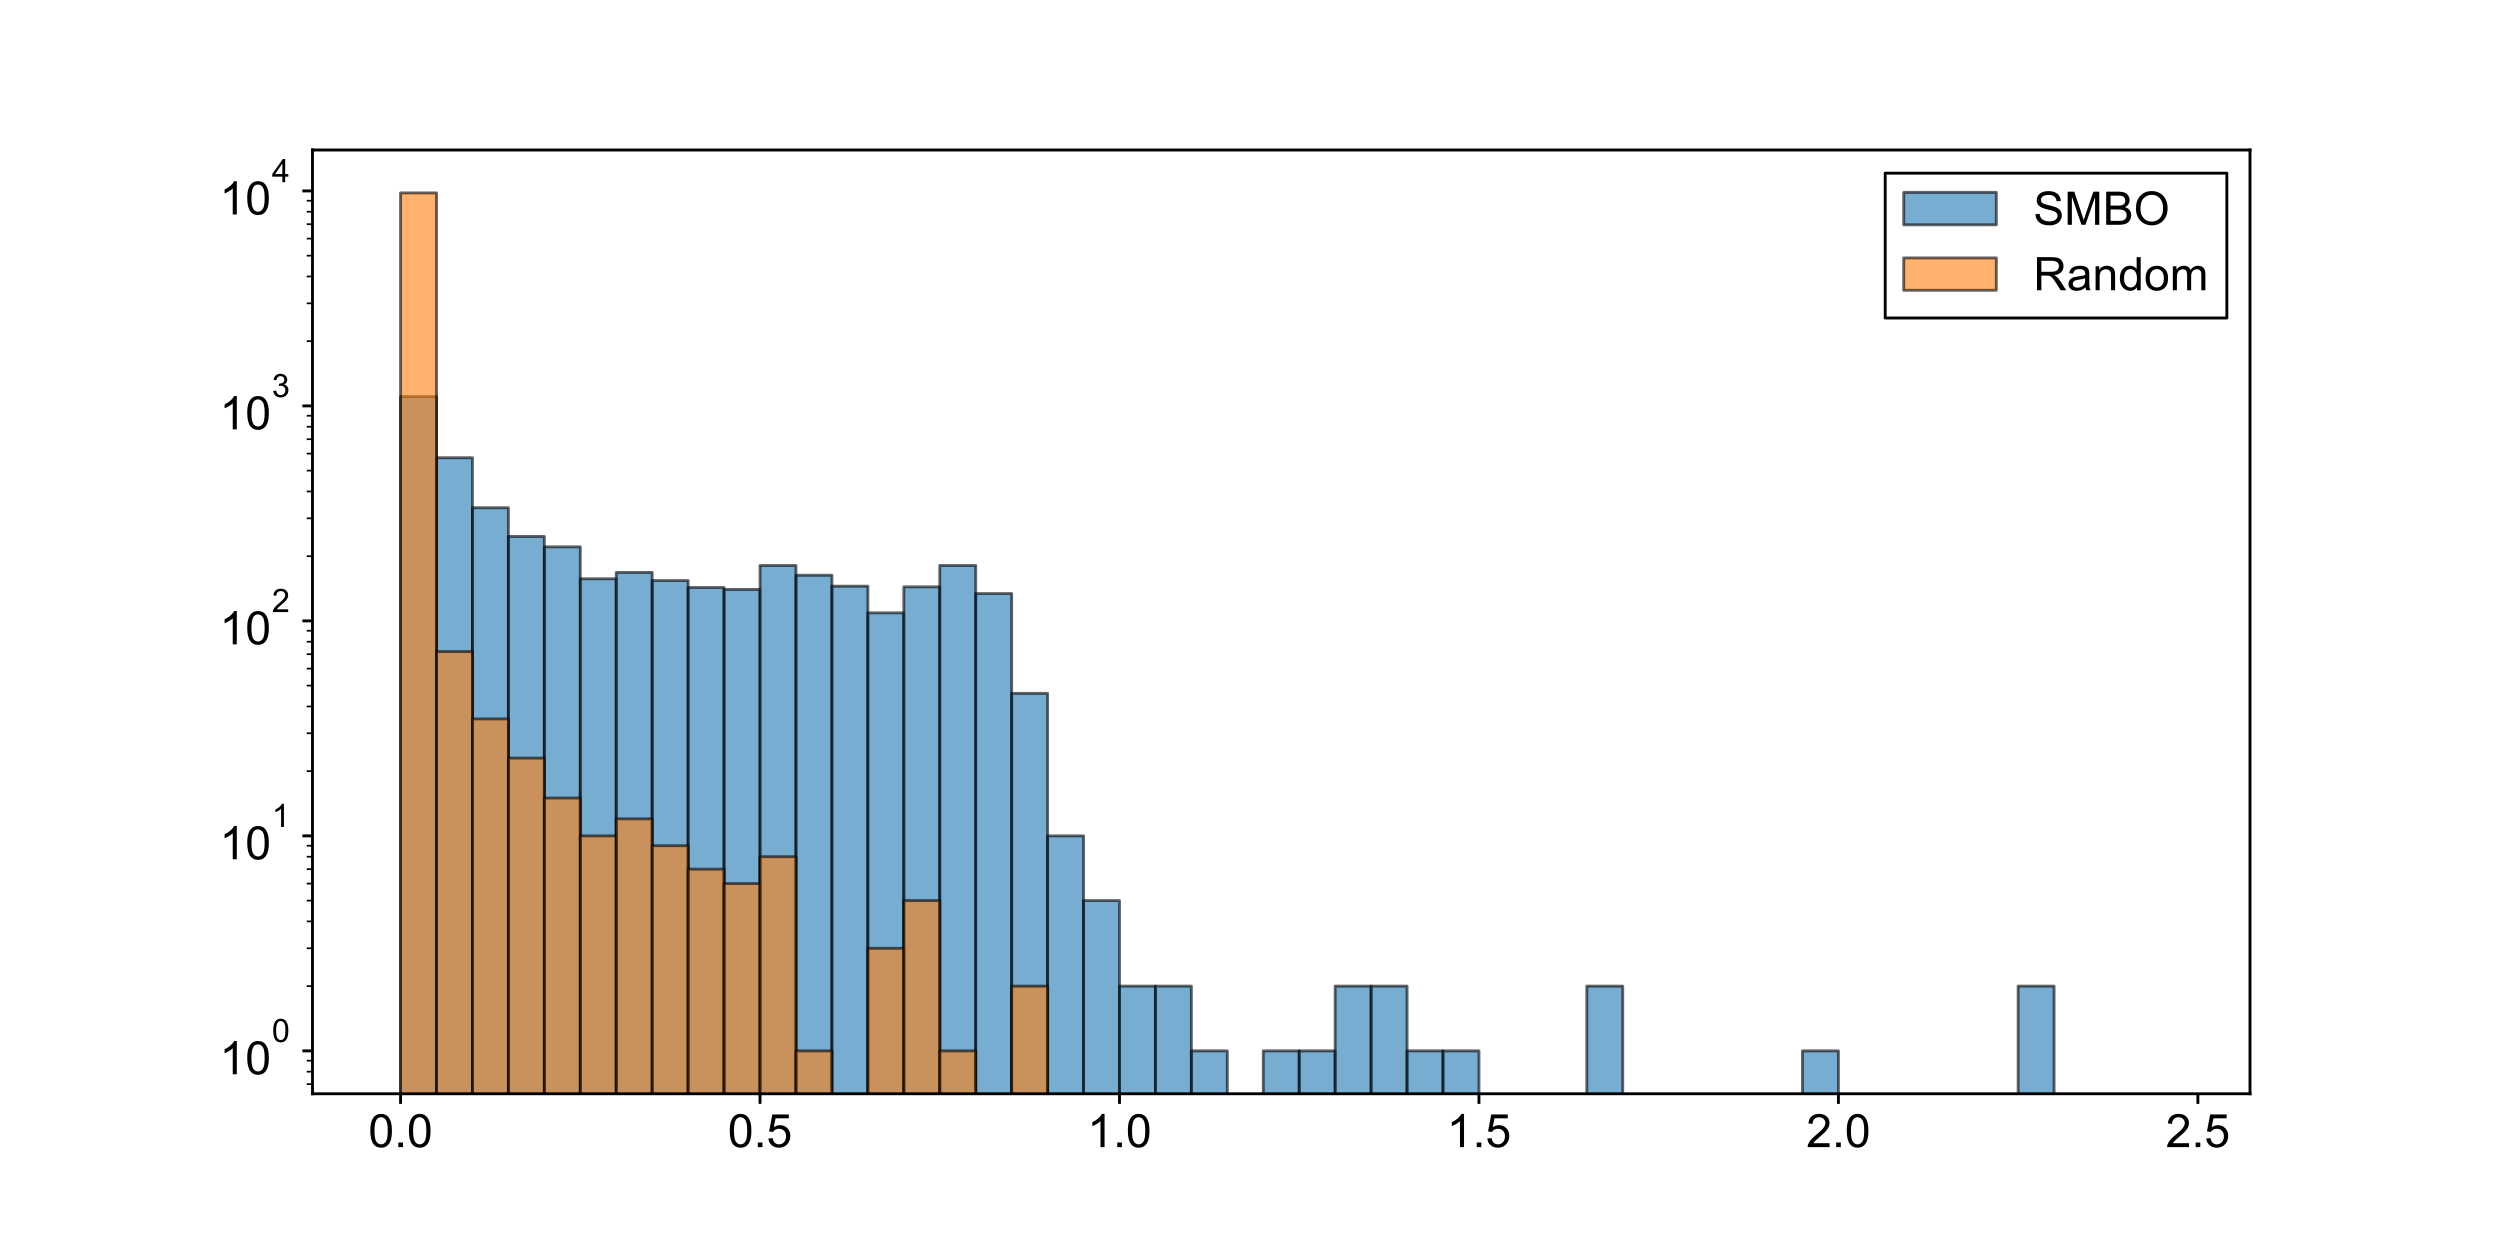 <?xml version="1.0" encoding="utf-8" standalone="no"?>
<!DOCTYPE svg PUBLIC "-//W3C//DTD SVG 1.1//EN"
  "http://www.w3.org/Graphics/SVG/1.1/DTD/svg11.dtd">
<!-- Created with matplotlib (https://matplotlib.org/) -->
<svg height="432pt" version="1.1" viewBox="0 0 864 432" width="864pt" xmlns="http://www.w3.org/2000/svg" xmlns:xlink="http://www.w3.org/1999/xlink">
 <defs>
  <style type="text/css">
*{stroke-linecap:butt;stroke-linejoin:round;}
  </style>
 </defs>
 <g id="figure_1">
  <g id="patch_1">
   <path d="M 0 432 
L 864 432 
L 864 0 
L 0 0 
z
" style="fill:#ffffff;"/>
  </g>
  <g id="axes_1">
   <g id="patch_2">
    <path d="M 108 378 
L 777.6 378 
L 777.6 51.84 
L 108 51.84 
z
" style="fill:#ffffff;"/>
   </g>
   <g id="patch_3">
    <path clip-path="url(#p6eca7305f4)" d="M 138.436 74660.829 
L 150.859 74660.829 
L 150.859 137.06 
L 138.436 137.06 
z
" style="fill:#1f77b4;opacity:0.6;stroke:#000000;stroke-linejoin:miter;"/>
   </g>
   <g id="patch_4">
    <path clip-path="url(#p6eca7305f4)" d="M 150.859 74660.829 
L 163.282 74660.829 
L 163.282 158.194 
L 150.859 158.194 
z
" style="fill:#1f77b4;opacity:0.6;stroke:#000000;stroke-linejoin:miter;"/>
   </g>
   <g id="patch_5">
    <path clip-path="url(#p6eca7305f4)" d="M 163.282 74660.829 
L 175.705 74660.829 
L 175.705 175.473 
L 163.282 175.473 
z
" style="fill:#1f77b4;opacity:0.6;stroke:#000000;stroke-linejoin:miter;"/>
   </g>
   <g id="patch_6">
    <path clip-path="url(#p6eca7305f4)" d="M 175.705 74660.829 
L 188.128 74660.829 
L 188.128 185.403 
L 175.705 185.403 
z
" style="fill:#1f77b4;opacity:0.6;stroke:#000000;stroke-linejoin:miter;"/>
   </g>
   <g id="patch_7">
    <path clip-path="url(#p6eca7305f4)" d="M 188.128 74660.829 
L 200.551 74660.829 
L 200.551 188.992 
L 188.128 188.992 
z
" style="fill:#1f77b4;opacity:0.6;stroke:#000000;stroke-linejoin:miter;"/>
   </g>
   <g id="patch_8">
    <path clip-path="url(#p6eca7305f4)" d="M 200.551 74660.829 
L 212.974 74660.829 
L 212.974 200.024 
L 200.551 200.024 
z
" style="fill:#1f77b4;opacity:0.6;stroke:#000000;stroke-linejoin:miter;"/>
   </g>
   <g id="patch_9">
    <path clip-path="url(#p6eca7305f4)" d="M 212.974 74660.829 
L 225.397 74660.829 
L 225.397 197.839 
L 212.974 197.839 
z
" style="fill:#1f77b4;opacity:0.6;stroke:#000000;stroke-linejoin:miter;"/>
   </g>
   <g id="patch_10">
    <path clip-path="url(#p6eca7305f4)" d="M 225.397 74660.829 
L 237.82 74660.829 
L 237.82 200.647 
L 225.397 200.647 
z
" style="fill:#1f77b4;opacity:0.6;stroke:#000000;stroke-linejoin:miter;"/>
   </g>
   <g id="patch_11">
    <path clip-path="url(#p6eca7305f4)" d="M 237.82 74660.829 
L 250.243 74660.829 
L 250.243 203.038 
L 237.82 203.038 
z
" style="fill:#1f77b4;opacity:0.6;stroke:#000000;stroke-linejoin:miter;"/>
   </g>
   <g id="patch_12">
    <path clip-path="url(#p6eca7305f4)" d="M 250.243 74660.829 
L 262.666 74660.829 
L 262.666 203.722 
L 250.243 203.722 
z
" style="fill:#1f77b4;opacity:0.6;stroke:#000000;stroke-linejoin:miter;"/>
   </g>
   <g id="patch_13">
    <path clip-path="url(#p6eca7305f4)" d="M 262.666 74660.829 
L 275.089 74660.829 
L 275.089 195.434 
L 262.666 195.434 
z
" style="fill:#1f77b4;opacity:0.6;stroke:#000000;stroke-linejoin:miter;"/>
   </g>
   <g id="patch_14">
    <path clip-path="url(#p6eca7305f4)" d="M 275.089 74660.829 
L 287.512 74660.829 
L 287.512 198.814 
L 275.089 198.814 
z
" style="fill:#1f77b4;opacity:0.6;stroke:#000000;stroke-linejoin:miter;"/>
   </g>
   <g id="patch_15">
    <path clip-path="url(#p6eca7305f4)" d="M 287.512 74660.829 
L 299.935 74660.829 
L 299.935 202.59 
L 287.512 202.59 
z
" style="fill:#1f77b4;opacity:0.6;stroke:#000000;stroke-linejoin:miter;"/>
   </g>
   <g id="patch_16">
    <path clip-path="url(#p6eca7305f4)" d="M 299.935 74660.829 
L 312.358 74660.829 
L 312.358 211.799 
L 299.935 211.799 
z
" style="fill:#1f77b4;opacity:0.6;stroke:#000000;stroke-linejoin:miter;"/>
   </g>
   <g id="patch_17">
    <path clip-path="url(#p6eca7305f4)" d="M 312.358 74660.829 
L 324.781 74660.829 
L 324.781 202.813 
L 312.358 202.813 
z
" style="fill:#1f77b4;opacity:0.6;stroke:#000000;stroke-linejoin:miter;"/>
   </g>
   <g id="patch_18">
    <path clip-path="url(#p6eca7305f4)" d="M 324.781 74660.829 
L 337.204 74660.829 
L 337.204 195.434 
L 324.781 195.434 
z
" style="fill:#1f77b4;opacity:0.6;stroke:#000000;stroke-linejoin:miter;"/>
   </g>
   <g id="patch_19">
    <path clip-path="url(#p6eca7305f4)" d="M 337.204 74660.829 
L 349.627 74660.829 
L 349.627 205.136 
L 337.204 205.136 
z
" style="fill:#1f77b4;opacity:0.6;stroke:#000000;stroke-linejoin:miter;"/>
   </g>
   <g id="patch_20">
    <path clip-path="url(#p6eca7305f4)" d="M 349.627 74660.829 
L 362.05 74660.829 
L 362.05 239.636 
L 349.627 239.636 
z
" style="fill:#1f77b4;opacity:0.6;stroke:#000000;stroke-linejoin:miter;"/>
   </g>
   <g id="patch_21">
    <path clip-path="url(#p6eca7305f4)" d="M 362.05 74660.829 
L 374.473 74660.829 
L 374.473 288.877 
L 362.05 288.877 
z
" style="fill:#1f77b4;opacity:0.6;stroke:#000000;stroke-linejoin:miter;"/>
   </g>
   <g id="patch_22">
    <path clip-path="url(#p6eca7305f4)" d="M 374.473 74660.829 
L 386.896 74660.829 
L 386.896 311.243 
L 374.473 311.243 
z
" style="fill:#1f77b4;opacity:0.6;stroke:#000000;stroke-linejoin:miter;"/>
   </g>
   <g id="patch_23">
    <path clip-path="url(#p6eca7305f4)" d="M 386.896 74660.829 
L 399.319 74660.829 
L 399.319 340.809 
L 386.896 340.809 
z
" style="fill:#1f77b4;opacity:0.6;stroke:#000000;stroke-linejoin:miter;"/>
   </g>
   <g id="patch_24">
    <path clip-path="url(#p6eca7305f4)" d="M 399.319 74660.829 
L 411.742 74660.829 
L 411.742 340.809 
L 399.319 340.809 
z
" style="fill:#1f77b4;opacity:0.6;stroke:#000000;stroke-linejoin:miter;"/>
   </g>
   <g id="patch_25">
    <path clip-path="url(#p6eca7305f4)" d="M 411.742 74660.829 
L 424.165 74660.829 
L 424.165 363.175 
L 411.742 363.175 
z
" style="fill:#1f77b4;opacity:0.6;stroke:#000000;stroke-linejoin:miter;"/>
   </g>
   <g id="patch_26">
    <path clip-path="url(#p6eca7305f4)" d="M 424.165 74660.829 
L 436.588 74660.829 
L 436.588 74660.829 
L 424.165 74660.829 
z
" style="fill:#1f77b4;opacity:0.6;stroke:#000000;stroke-linejoin:miter;"/>
   </g>
   <g id="patch_27">
    <path clip-path="url(#p6eca7305f4)" d="M 436.588 74660.829 
L 449.012 74660.829 
L 449.012 363.175 
L 436.588 363.175 
z
" style="fill:#1f77b4;opacity:0.6;stroke:#000000;stroke-linejoin:miter;"/>
   </g>
   <g id="patch_28">
    <path clip-path="url(#p6eca7305f4)" d="M 449.012 74660.829 
L 461.435 74660.829 
L 461.435 363.175 
L 449.012 363.175 
z
" style="fill:#1f77b4;opacity:0.6;stroke:#000000;stroke-linejoin:miter;"/>
   </g>
   <g id="patch_29">
    <path clip-path="url(#p6eca7305f4)" d="M 461.435 74660.829 
L 473.858 74660.829 
L 473.858 340.809 
L 461.435 340.809 
z
" style="fill:#1f77b4;opacity:0.6;stroke:#000000;stroke-linejoin:miter;"/>
   </g>
   <g id="patch_30">
    <path clip-path="url(#p6eca7305f4)" d="M 473.858 74660.829 
L 486.281 74660.829 
L 486.281 340.809 
L 473.858 340.809 
z
" style="fill:#1f77b4;opacity:0.6;stroke:#000000;stroke-linejoin:miter;"/>
   </g>
   <g id="patch_31">
    <path clip-path="url(#p6eca7305f4)" d="M 486.281 74660.829 
L 498.704 74660.829 
L 498.704 363.175 
L 486.281 363.175 
z
" style="fill:#1f77b4;opacity:0.6;stroke:#000000;stroke-linejoin:miter;"/>
   </g>
   <g id="patch_32">
    <path clip-path="url(#p6eca7305f4)" d="M 498.704 74660.829 
L 511.127 74660.829 
L 511.127 363.175 
L 498.704 363.175 
z
" style="fill:#1f77b4;opacity:0.6;stroke:#000000;stroke-linejoin:miter;"/>
   </g>
   <g id="patch_33">
    <path clip-path="url(#p6eca7305f4)" d="M 511.127 74660.829 
L 523.55 74660.829 
L 523.55 74660.829 
L 511.127 74660.829 
z
" style="fill:#1f77b4;opacity:0.6;stroke:#000000;stroke-linejoin:miter;"/>
   </g>
   <g id="patch_34">
    <path clip-path="url(#p6eca7305f4)" d="M 523.55 74660.829 
L 535.973 74660.829 
L 535.973 74660.829 
L 523.55 74660.829 
z
" style="fill:#1f77b4;opacity:0.6;stroke:#000000;stroke-linejoin:miter;"/>
   </g>
   <g id="patch_35">
    <path clip-path="url(#p6eca7305f4)" d="M 535.973 74660.829 
L 548.396 74660.829 
L 548.396 74660.829 
L 535.973 74660.829 
z
" style="fill:#1f77b4;opacity:0.6;stroke:#000000;stroke-linejoin:miter;"/>
   </g>
   <g id="patch_36">
    <path clip-path="url(#p6eca7305f4)" d="M 548.396 74660.829 
L 560.819 74660.829 
L 560.819 340.809 
L 548.396 340.809 
z
" style="fill:#1f77b4;opacity:0.6;stroke:#000000;stroke-linejoin:miter;"/>
   </g>
   <g id="patch_37">
    <path clip-path="url(#p6eca7305f4)" d="M 560.819 74660.829 
L 573.242 74660.829 
L 573.242 74660.829 
L 560.819 74660.829 
z
" style="fill:#1f77b4;opacity:0.6;stroke:#000000;stroke-linejoin:miter;"/>
   </g>
   <g id="patch_38">
    <path clip-path="url(#p6eca7305f4)" d="M 573.242 74660.829 
L 585.665 74660.829 
L 585.665 74660.829 
L 573.242 74660.829 
z
" style="fill:#1f77b4;opacity:0.6;stroke:#000000;stroke-linejoin:miter;"/>
   </g>
   <g id="patch_39">
    <path clip-path="url(#p6eca7305f4)" d="M 585.665 74660.829 
L 598.088 74660.829 
L 598.088 74660.829 
L 585.665 74660.829 
z
" style="fill:#1f77b4;opacity:0.6;stroke:#000000;stroke-linejoin:miter;"/>
   </g>
   <g id="patch_40">
    <path clip-path="url(#p6eca7305f4)" d="M 598.088 74660.829 
L 610.511 74660.829 
L 610.511 74660.829 
L 598.088 74660.829 
z
" style="fill:#1f77b4;opacity:0.6;stroke:#000000;stroke-linejoin:miter;"/>
   </g>
   <g id="patch_41">
    <path clip-path="url(#p6eca7305f4)" d="M 610.511 74660.829 
L 622.934 74660.829 
L 622.934 74660.829 
L 610.511 74660.829 
z
" style="fill:#1f77b4;opacity:0.6;stroke:#000000;stroke-linejoin:miter;"/>
   </g>
   <g id="patch_42">
    <path clip-path="url(#p6eca7305f4)" d="M 622.934 74660.829 
L 635.357 74660.829 
L 635.357 363.175 
L 622.934 363.175 
z
" style="fill:#1f77b4;opacity:0.6;stroke:#000000;stroke-linejoin:miter;"/>
   </g>
   <g id="patch_43">
    <path clip-path="url(#p6eca7305f4)" d="M 635.357 74660.829 
L 647.78 74660.829 
L 647.78 74660.829 
L 635.357 74660.829 
z
" style="fill:#1f77b4;opacity:0.6;stroke:#000000;stroke-linejoin:miter;"/>
   </g>
   <g id="patch_44">
    <path clip-path="url(#p6eca7305f4)" d="M 647.78 74660.829 
L 660.203 74660.829 
L 660.203 74660.829 
L 647.78 74660.829 
z
" style="fill:#1f77b4;opacity:0.6;stroke:#000000;stroke-linejoin:miter;"/>
   </g>
   <g id="patch_45">
    <path clip-path="url(#p6eca7305f4)" d="M 660.203 74660.829 
L 672.626 74660.829 
L 672.626 74660.829 
L 660.203 74660.829 
z
" style="fill:#1f77b4;opacity:0.6;stroke:#000000;stroke-linejoin:miter;"/>
   </g>
   <g id="patch_46">
    <path clip-path="url(#p6eca7305f4)" d="M 672.626 74660.829 
L 685.049 74660.829 
L 685.049 74660.829 
L 672.626 74660.829 
z
" style="fill:#1f77b4;opacity:0.6;stroke:#000000;stroke-linejoin:miter;"/>
   </g>
   <g id="patch_47">
    <path clip-path="url(#p6eca7305f4)" d="M 685.049 74660.829 
L 697.472 74660.829 
L 697.472 74660.829 
L 685.049 74660.829 
z
" style="fill:#1f77b4;opacity:0.6;stroke:#000000;stroke-linejoin:miter;"/>
   </g>
   <g id="patch_48">
    <path clip-path="url(#p6eca7305f4)" d="M 697.472 74660.829 
L 709.895 74660.829 
L 709.895 340.809 
L 697.472 340.809 
z
" style="fill:#1f77b4;opacity:0.6;stroke:#000000;stroke-linejoin:miter;"/>
   </g>
   <g id="patch_49">
    <path clip-path="url(#p6eca7305f4)" d="M 709.895 74660.829 
L 722.318 74660.829 
L 722.318 74660.829 
L 709.895 74660.829 
z
" style="fill:#1f77b4;opacity:0.6;stroke:#000000;stroke-linejoin:miter;"/>
   </g>
   <g id="patch_50">
    <path clip-path="url(#p6eca7305f4)" d="M 722.318 74660.829 
L 734.741 74660.829 
L 734.741 74660.829 
L 722.318 74660.829 
z
" style="fill:#1f77b4;opacity:0.6;stroke:#000000;stroke-linejoin:miter;"/>
   </g>
   <g id="patch_51">
    <path clip-path="url(#p6eca7305f4)" d="M 734.741 74660.829 
L 747.164 74660.829 
L 747.164 74660.829 
L 734.741 74660.829 
z
" style="fill:#1f77b4;opacity:0.6;stroke:#000000;stroke-linejoin:miter;"/>
   </g>
   <g id="patch_52">
    <path clip-path="url(#p6eca7305f4)" d="M 138.436 74660.829 
L 150.859 74660.829 
L 150.859 66.665 
L 138.436 66.665 
z
" style="fill:#ff7f0e;opacity:0.6;stroke:#000000;stroke-linejoin:miter;"/>
   </g>
   <g id="patch_53">
    <path clip-path="url(#p6eca7305f4)" d="M 150.859 74660.829 
L 163.282 74660.829 
L 163.282 225.179 
L 150.859 225.179 
z
" style="fill:#ff7f0e;opacity:0.6;stroke:#000000;stroke-linejoin:miter;"/>
   </g>
   <g id="patch_54">
    <path clip-path="url(#p6eca7305f4)" d="M 163.282 74660.829 
L 175.705 74660.829 
L 175.705 248.454 
L 163.282 248.454 
z
" style="fill:#ff7f0e;opacity:0.6;stroke:#000000;stroke-linejoin:miter;"/>
   </g>
   <g id="patch_55">
    <path clip-path="url(#p6eca7305f4)" d="M 175.705 74660.829 
L 188.128 74660.829 
L 188.128 262.001 
L 175.705 262.001 
z
" style="fill:#ff7f0e;opacity:0.6;stroke:#000000;stroke-linejoin:miter;"/>
   </g>
   <g id="patch_56">
    <path clip-path="url(#p6eca7305f4)" d="M 188.128 74660.829 
L 200.551 74660.829 
L 200.551 275.794 
L 188.128 275.794 
z
" style="fill:#ff7f0e;opacity:0.6;stroke:#000000;stroke-linejoin:miter;"/>
   </g>
   <g id="patch_57">
    <path clip-path="url(#p6eca7305f4)" d="M 200.551 74660.829 
L 212.974 74660.829 
L 212.974 288.877 
L 200.551 288.877 
z
" style="fill:#ff7f0e;opacity:0.6;stroke:#000000;stroke-linejoin:miter;"/>
   </g>
   <g id="patch_58">
    <path clip-path="url(#p6eca7305f4)" d="M 212.974 74660.829 
L 225.397 74660.829 
L 225.397 282.994 
L 212.974 282.994 
z
" style="fill:#ff7f0e;opacity:0.6;stroke:#000000;stroke-linejoin:miter;"/>
   </g>
   <g id="patch_59">
    <path clip-path="url(#p6eca7305f4)" d="M 225.397 74660.829 
L 237.82 74660.829 
L 237.82 292.277 
L 225.397 292.277 
z
" style="fill:#ff7f0e;opacity:0.6;stroke:#000000;stroke-linejoin:miter;"/>
   </g>
   <g id="patch_60">
    <path clip-path="url(#p6eca7305f4)" d="M 237.82 74660.829 
L 250.243 74660.829 
L 250.243 300.386 
L 237.82 300.386 
z
" style="fill:#ff7f0e;opacity:0.6;stroke:#000000;stroke-linejoin:miter;"/>
   </g>
   <g id="patch_61">
    <path clip-path="url(#p6eca7305f4)" d="M 250.243 74660.829 
L 262.666 74660.829 
L 262.666 305.36 
L 250.243 305.36 
z
" style="fill:#ff7f0e;opacity:0.6;stroke:#000000;stroke-linejoin:miter;"/>
   </g>
   <g id="patch_62">
    <path clip-path="url(#p6eca7305f4)" d="M 262.666 74660.829 
L 275.089 74660.829 
L 275.089 296.077 
L 262.666 296.077 
z
" style="fill:#ff7f0e;opacity:0.6;stroke:#000000;stroke-linejoin:miter;"/>
   </g>
   <g id="patch_63">
    <path clip-path="url(#p6eca7305f4)" d="M 275.089 74660.829 
L 287.512 74660.829 
L 287.512 363.175 
L 275.089 363.175 
z
" style="fill:#ff7f0e;opacity:0.6;stroke:#000000;stroke-linejoin:miter;"/>
   </g>
   <g id="patch_64">
    <path clip-path="url(#p6eca7305f4)" d="M 287.512 74660.829 
L 299.935 74660.829 
L 299.935 74660.829 
L 287.512 74660.829 
z
" style="fill:#ff7f0e;opacity:0.6;stroke:#000000;stroke-linejoin:miter;"/>
   </g>
   <g id="patch_65">
    <path clip-path="url(#p6eca7305f4)" d="M 299.935 74660.829 
L 312.358 74660.829 
L 312.358 327.726 
L 299.935 327.726 
z
" style="fill:#ff7f0e;opacity:0.6;stroke:#000000;stroke-linejoin:miter;"/>
   </g>
   <g id="patch_66">
    <path clip-path="url(#p6eca7305f4)" d="M 312.358 74660.829 
L 324.781 74660.829 
L 324.781 311.243 
L 312.358 311.243 
z
" style="fill:#ff7f0e;opacity:0.6;stroke:#000000;stroke-linejoin:miter;"/>
   </g>
   <g id="patch_67">
    <path clip-path="url(#p6eca7305f4)" d="M 324.781 74660.829 
L 337.204 74660.829 
L 337.204 363.175 
L 324.781 363.175 
z
" style="fill:#ff7f0e;opacity:0.6;stroke:#000000;stroke-linejoin:miter;"/>
   </g>
   <g id="patch_68">
    <path clip-path="url(#p6eca7305f4)" d="M 337.204 74660.829 
L 349.627 74660.829 
L 349.627 74660.829 
L 337.204 74660.829 
z
" style="fill:#ff7f0e;opacity:0.6;stroke:#000000;stroke-linejoin:miter;"/>
   </g>
   <g id="patch_69">
    <path clip-path="url(#p6eca7305f4)" d="M 349.627 74660.829 
L 362.05 74660.829 
L 362.05 340.809 
L 349.627 340.809 
z
" style="fill:#ff7f0e;opacity:0.6;stroke:#000000;stroke-linejoin:miter;"/>
   </g>
   <g id="patch_70">
    <path clip-path="url(#p6eca7305f4)" d="M 362.05 74660.829 
L 374.473 74660.829 
L 374.473 74660.829 
L 362.05 74660.829 
z
" style="fill:#ff7f0e;opacity:0.6;stroke:#000000;stroke-linejoin:miter;"/>
   </g>
   <g id="patch_71">
    <path clip-path="url(#p6eca7305f4)" d="M 374.473 74660.829 
L 386.896 74660.829 
L 386.896 74660.829 
L 374.473 74660.829 
z
" style="fill:#ff7f0e;opacity:0.6;stroke:#000000;stroke-linejoin:miter;"/>
   </g>
   <g id="patch_72">
    <path clip-path="url(#p6eca7305f4)" d="M 386.896 74660.829 
L 399.319 74660.829 
L 399.319 74660.829 
L 386.896 74660.829 
z
" style="fill:#ff7f0e;opacity:0.6;stroke:#000000;stroke-linejoin:miter;"/>
   </g>
   <g id="patch_73">
    <path clip-path="url(#p6eca7305f4)" d="M 399.319 74660.829 
L 411.742 74660.829 
L 411.742 74660.829 
L 399.319 74660.829 
z
" style="fill:#ff7f0e;opacity:0.6;stroke:#000000;stroke-linejoin:miter;"/>
   </g>
   <g id="patch_74">
    <path clip-path="url(#p6eca7305f4)" d="M 411.742 74660.829 
L 424.165 74660.829 
L 424.165 74660.829 
L 411.742 74660.829 
z
" style="fill:#ff7f0e;opacity:0.6;stroke:#000000;stroke-linejoin:miter;"/>
   </g>
   <g id="patch_75">
    <path clip-path="url(#p6eca7305f4)" d="M 424.165 74660.829 
L 436.588 74660.829 
L 436.588 74660.829 
L 424.165 74660.829 
z
" style="fill:#ff7f0e;opacity:0.6;stroke:#000000;stroke-linejoin:miter;"/>
   </g>
   <g id="patch_76">
    <path clip-path="url(#p6eca7305f4)" d="M 436.588 74660.829 
L 449.012 74660.829 
L 449.012 74660.829 
L 436.588 74660.829 
z
" style="fill:#ff7f0e;opacity:0.6;stroke:#000000;stroke-linejoin:miter;"/>
   </g>
   <g id="patch_77">
    <path clip-path="url(#p6eca7305f4)" d="M 449.012 74660.829 
L 461.435 74660.829 
L 461.435 74660.829 
L 449.012 74660.829 
z
" style="fill:#ff7f0e;opacity:0.6;stroke:#000000;stroke-linejoin:miter;"/>
   </g>
   <g id="patch_78">
    <path clip-path="url(#p6eca7305f4)" d="M 461.435 74660.829 
L 473.858 74660.829 
L 473.858 74660.829 
L 461.435 74660.829 
z
" style="fill:#ff7f0e;opacity:0.6;stroke:#000000;stroke-linejoin:miter;"/>
   </g>
   <g id="patch_79">
    <path clip-path="url(#p6eca7305f4)" d="M 473.858 74660.829 
L 486.281 74660.829 
L 486.281 74660.829 
L 473.858 74660.829 
z
" style="fill:#ff7f0e;opacity:0.6;stroke:#000000;stroke-linejoin:miter;"/>
   </g>
   <g id="patch_80">
    <path clip-path="url(#p6eca7305f4)" d="M 486.281 74660.829 
L 498.704 74660.829 
L 498.704 74660.829 
L 486.281 74660.829 
z
" style="fill:#ff7f0e;opacity:0.6;stroke:#000000;stroke-linejoin:miter;"/>
   </g>
   <g id="patch_81">
    <path clip-path="url(#p6eca7305f4)" d="M 498.704 74660.829 
L 511.127 74660.829 
L 511.127 74660.829 
L 498.704 74660.829 
z
" style="fill:#ff7f0e;opacity:0.6;stroke:#000000;stroke-linejoin:miter;"/>
   </g>
   <g id="patch_82">
    <path clip-path="url(#p6eca7305f4)" d="M 511.127 74660.829 
L 523.55 74660.829 
L 523.55 74660.829 
L 511.127 74660.829 
z
" style="fill:#ff7f0e;opacity:0.6;stroke:#000000;stroke-linejoin:miter;"/>
   </g>
   <g id="patch_83">
    <path clip-path="url(#p6eca7305f4)" d="M 523.55 74660.829 
L 535.973 74660.829 
L 535.973 74660.829 
L 523.55 74660.829 
z
" style="fill:#ff7f0e;opacity:0.6;stroke:#000000;stroke-linejoin:miter;"/>
   </g>
   <g id="patch_84">
    <path clip-path="url(#p6eca7305f4)" d="M 535.973 74660.829 
L 548.396 74660.829 
L 548.396 74660.829 
L 535.973 74660.829 
z
" style="fill:#ff7f0e;opacity:0.6;stroke:#000000;stroke-linejoin:miter;"/>
   </g>
   <g id="patch_85">
    <path clip-path="url(#p6eca7305f4)" d="M 548.396 74660.829 
L 560.819 74660.829 
L 560.819 74660.829 
L 548.396 74660.829 
z
" style="fill:#ff7f0e;opacity:0.6;stroke:#000000;stroke-linejoin:miter;"/>
   </g>
   <g id="patch_86">
    <path clip-path="url(#p6eca7305f4)" d="M 560.819 74660.829 
L 573.242 74660.829 
L 573.242 74660.829 
L 560.819 74660.829 
z
" style="fill:#ff7f0e;opacity:0.6;stroke:#000000;stroke-linejoin:miter;"/>
   </g>
   <g id="patch_87">
    <path clip-path="url(#p6eca7305f4)" d="M 573.242 74660.829 
L 585.665 74660.829 
L 585.665 74660.829 
L 573.242 74660.829 
z
" style="fill:#ff7f0e;opacity:0.6;stroke:#000000;stroke-linejoin:miter;"/>
   </g>
   <g id="patch_88">
    <path clip-path="url(#p6eca7305f4)" d="M 585.665 74660.829 
L 598.088 74660.829 
L 598.088 74660.829 
L 585.665 74660.829 
z
" style="fill:#ff7f0e;opacity:0.6;stroke:#000000;stroke-linejoin:miter;"/>
   </g>
   <g id="patch_89">
    <path clip-path="url(#p6eca7305f4)" d="M 598.088 74660.829 
L 610.511 74660.829 
L 610.511 74660.829 
L 598.088 74660.829 
z
" style="fill:#ff7f0e;opacity:0.6;stroke:#000000;stroke-linejoin:miter;"/>
   </g>
   <g id="patch_90">
    <path clip-path="url(#p6eca7305f4)" d="M 610.511 74660.829 
L 622.934 74660.829 
L 622.934 74660.829 
L 610.511 74660.829 
z
" style="fill:#ff7f0e;opacity:0.6;stroke:#000000;stroke-linejoin:miter;"/>
   </g>
   <g id="patch_91">
    <path clip-path="url(#p6eca7305f4)" d="M 622.934 74660.829 
L 635.357 74660.829 
L 635.357 74660.829 
L 622.934 74660.829 
z
" style="fill:#ff7f0e;opacity:0.6;stroke:#000000;stroke-linejoin:miter;"/>
   </g>
   <g id="patch_92">
    <path clip-path="url(#p6eca7305f4)" d="M 635.357 74660.829 
L 647.78 74660.829 
L 647.78 74660.829 
L 635.357 74660.829 
z
" style="fill:#ff7f0e;opacity:0.6;stroke:#000000;stroke-linejoin:miter;"/>
   </g>
   <g id="patch_93">
    <path clip-path="url(#p6eca7305f4)" d="M 647.78 74660.829 
L 660.203 74660.829 
L 660.203 74660.829 
L 647.78 74660.829 
z
" style="fill:#ff7f0e;opacity:0.6;stroke:#000000;stroke-linejoin:miter;"/>
   </g>
   <g id="patch_94">
    <path clip-path="url(#p6eca7305f4)" d="M 660.203 74660.829 
L 672.626 74660.829 
L 672.626 74660.829 
L 660.203 74660.829 
z
" style="fill:#ff7f0e;opacity:0.6;stroke:#000000;stroke-linejoin:miter;"/>
   </g>
   <g id="patch_95">
    <path clip-path="url(#p6eca7305f4)" d="M 672.626 74660.829 
L 685.049 74660.829 
L 685.049 74660.829 
L 672.626 74660.829 
z
" style="fill:#ff7f0e;opacity:0.6;stroke:#000000;stroke-linejoin:miter;"/>
   </g>
   <g id="patch_96">
    <path clip-path="url(#p6eca7305f4)" d="M 685.049 74660.829 
L 697.472 74660.829 
L 697.472 74660.829 
L 685.049 74660.829 
z
" style="fill:#ff7f0e;opacity:0.6;stroke:#000000;stroke-linejoin:miter;"/>
   </g>
   <g id="patch_97">
    <path clip-path="url(#p6eca7305f4)" d="M 697.472 74660.829 
L 709.895 74660.829 
L 709.895 74660.829 
L 697.472 74660.829 
z
" style="fill:#ff7f0e;opacity:0.6;stroke:#000000;stroke-linejoin:miter;"/>
   </g>
   <g id="patch_98">
    <path clip-path="url(#p6eca7305f4)" d="M 709.895 74660.829 
L 722.318 74660.829 
L 722.318 74660.829 
L 709.895 74660.829 
z
" style="fill:#ff7f0e;opacity:0.6;stroke:#000000;stroke-linejoin:miter;"/>
   </g>
   <g id="patch_99">
    <path clip-path="url(#p6eca7305f4)" d="M 722.318 74660.829 
L 734.741 74660.829 
L 734.741 74660.829 
L 722.318 74660.829 
z
" style="fill:#ff7f0e;opacity:0.6;stroke:#000000;stroke-linejoin:miter;"/>
   </g>
   <g id="patch_100">
    <path clip-path="url(#p6eca7305f4)" d="M 734.741 74660.829 
L 747.164 74660.829 
L 747.164 74660.829 
L 734.741 74660.829 
z
" style="fill:#ff7f0e;opacity:0.6;stroke:#000000;stroke-linejoin:miter;"/>
   </g>
   <g id="matplotlib.axis_1">
    <g id="xtick_1">
     <g id="line2d_1">
      <defs>
       <path d="M 0 0 
L 0 3.5 
" id="m8d555776d2" style="stroke:#000000;"/>
      </defs>
      <g>
       <use style="stroke:#000000;" x="138.436" xlink:href="#m8d555776d2" y="378"/>
      </g>
     </g>
     <g id="text_1">
      <!-- 0.0 -->
      <defs>
       <path d="M 4.156 35.297 
Q 4.156 48 6.766 55.734 
Q 9.375 63.484 14.516 67.672 
Q 19.672 71.875 27.484 71.875 
Q 33.25 71.875 37.594 69.547 
Q 41.938 67.234 44.766 62.859 
Q 47.609 58.5 49.219 52.219 
Q 50.828 45.953 50.828 35.297 
Q 50.828 22.703 48.234 14.969 
Q 45.656 7.234 40.5 3 
Q 35.359 -1.219 27.484 -1.219 
Q 17.141 -1.219 11.234 6.203 
Q 4.156 15.141 4.156 35.297 
z
M 13.188 35.297 
Q 13.188 17.672 17.312 11.828 
Q 21.438 6 27.484 6 
Q 33.547 6 37.672 11.859 
Q 41.797 17.719 41.797 35.297 
Q 41.797 52.984 37.672 58.781 
Q 33.547 64.594 27.391 64.594 
Q 21.344 64.594 17.719 59.469 
Q 13.188 52.938 13.188 35.297 
z
" id="ArialMT-48"/>
       <path d="M 9.078 0 
L 9.078 10.016 
L 19.094 10.016 
L 19.094 0 
z
" id="ArialMT-46"/>
      </defs>
      <g transform="translate(127.316 396.452)scale(0.16 -0.16)">
       <use xlink:href="#ArialMT-48"/>
       <use x="55.615" xlink:href="#ArialMT-46"/>
       <use x="83.398" xlink:href="#ArialMT-48"/>
      </g>
     </g>
    </g>
    <g id="xtick_2">
     <g id="line2d_2">
      <g>
       <use style="stroke:#000000;" x="262.666" xlink:href="#m8d555776d2" y="378"/>
      </g>
     </g>
     <g id="text_2">
      <!-- 0.5 -->
      <defs>
       <path d="M 4.156 18.75 
L 13.375 19.531 
Q 14.406 12.797 18.141 9.391 
Q 21.875 6 27.156 6 
Q 33.5 6 37.891 10.781 
Q 42.281 15.578 42.281 23.484 
Q 42.281 31 38.062 35.344 
Q 33.844 39.703 27 39.703 
Q 22.75 39.703 19.328 37.766 
Q 15.922 35.844 13.969 32.766 
L 5.719 33.844 
L 12.641 70.609 
L 48.25 70.609 
L 48.25 62.203 
L 19.672 62.203 
L 15.828 42.969 
Q 22.266 47.469 29.344 47.469 
Q 38.719 47.469 45.156 40.969 
Q 51.609 34.469 51.609 24.266 
Q 51.609 14.547 45.953 7.469 
Q 39.062 -1.219 27.156 -1.219 
Q 17.391 -1.219 11.203 4.25 
Q 5.031 9.719 4.156 18.75 
z
" id="ArialMT-53"/>
      </defs>
      <g transform="translate(251.546 396.452)scale(0.16 -0.16)">
       <use xlink:href="#ArialMT-48"/>
       <use x="55.615" xlink:href="#ArialMT-46"/>
       <use x="83.398" xlink:href="#ArialMT-53"/>
      </g>
     </g>
    </g>
    <g id="xtick_3">
     <g id="line2d_3">
      <g>
       <use style="stroke:#000000;" x="386.896" xlink:href="#m8d555776d2" y="378"/>
      </g>
     </g>
     <g id="text_3">
      <!-- 1.0 -->
      <defs>
       <path d="M 37.25 0 
L 28.469 0 
L 28.469 56 
Q 25.297 52.984 20.141 49.953 
Q 14.984 46.922 10.891 45.406 
L 10.891 53.906 
Q 18.266 57.375 23.781 62.297 
Q 29.297 67.234 31.594 71.875 
L 37.25 71.875 
z
" id="ArialMT-49"/>
      </defs>
      <g transform="translate(375.776 396.452)scale(0.16 -0.16)">
       <use xlink:href="#ArialMT-49"/>
       <use x="55.615" xlink:href="#ArialMT-46"/>
       <use x="83.398" xlink:href="#ArialMT-48"/>
      </g>
     </g>
    </g>
    <g id="xtick_4">
     <g id="line2d_4">
      <g>
       <use style="stroke:#000000;" x="511.127" xlink:href="#m8d555776d2" y="378"/>
      </g>
     </g>
     <g id="text_4">
      <!-- 1.5 -->
      <g transform="translate(500.007 396.452)scale(0.16 -0.16)">
       <use xlink:href="#ArialMT-49"/>
       <use x="55.615" xlink:href="#ArialMT-46"/>
       <use x="83.398" xlink:href="#ArialMT-53"/>
      </g>
     </g>
    </g>
    <g id="xtick_5">
     <g id="line2d_5">
      <g>
       <use style="stroke:#000000;" x="635.357" xlink:href="#m8d555776d2" y="378"/>
      </g>
     </g>
     <g id="text_5">
      <!-- 2.0 -->
      <defs>
       <path d="M 50.344 8.453 
L 50.344 0 
L 3.031 0 
Q 2.938 3.172 4.047 6.109 
Q 5.859 10.938 9.828 15.625 
Q 13.812 20.312 21.344 26.469 
Q 33.016 36.031 37.109 41.625 
Q 41.219 47.219 41.219 52.203 
Q 41.219 57.422 37.469 61 
Q 33.734 64.594 27.734 64.594 
Q 21.391 64.594 17.578 60.781 
Q 13.766 56.984 13.719 50.25 
L 4.688 51.172 
Q 5.609 61.281 11.656 66.578 
Q 17.719 71.875 27.938 71.875 
Q 38.234 71.875 44.234 66.156 
Q 50.25 60.453 50.25 52 
Q 50.25 47.703 48.484 43.547 
Q 46.734 39.406 42.656 34.812 
Q 38.578 30.219 29.109 22.219 
Q 21.188 15.578 18.938 13.203 
Q 16.703 10.844 15.234 8.453 
z
" id="ArialMT-50"/>
      </defs>
      <g transform="translate(624.237 396.452)scale(0.16 -0.16)">
       <use xlink:href="#ArialMT-50"/>
       <use x="55.615" xlink:href="#ArialMT-46"/>
       <use x="83.398" xlink:href="#ArialMT-48"/>
      </g>
     </g>
    </g>
    <g id="xtick_6">
     <g id="line2d_6">
      <g>
       <use style="stroke:#000000;" x="759.587" xlink:href="#m8d555776d2" y="378"/>
      </g>
     </g>
     <g id="text_6">
      <!-- 2.5 -->
      <g transform="translate(748.467 396.452)scale(0.16 -0.16)">
       <use xlink:href="#ArialMT-50"/>
       <use x="55.615" xlink:href="#ArialMT-46"/>
       <use x="83.398" xlink:href="#ArialMT-53"/>
      </g>
     </g>
    </g>
   </g>
   <g id="matplotlib.axis_2">
    <g id="ytick_1">
     <g id="line2d_7">
      <defs>
       <path d="M 0 0 
L -3.5 0 
" id="m13f546062f" style="stroke:#000000;"/>
      </defs>
      <g>
       <use style="stroke:#000000;" x="108" xlink:href="#m13f546062f" y="363.175"/>
      </g>
     </g>
     <g id="text_7">
      <!-- $\mathdefault{10^{0}}$ -->
      <g transform="translate(75.88 371.425)scale(0.16 -0.16)">
       <use transform="translate(0 0.994)" xlink:href="#ArialMT-49"/>
       <use transform="translate(55.615 0.994)" xlink:href="#ArialMT-48"/>
       <use transform="translate(112.973 70.688)scale(0.7)" xlink:href="#ArialMT-48"/>
      </g>
     </g>
    </g>
    <g id="ytick_2">
     <g id="line2d_8">
      <g>
       <use style="stroke:#000000;" x="108" xlink:href="#m13f546062f" y="288.877"/>
      </g>
     </g>
     <g id="text_8">
      <!-- $\mathdefault{10^{1}}$ -->
      <g transform="translate(75.88 297.127)scale(0.16 -0.16)">
       <use transform="translate(0 0.994)" xlink:href="#ArialMT-49"/>
       <use transform="translate(55.615 0.994)" xlink:href="#ArialMT-48"/>
       <use transform="translate(112.973 70.688)scale(0.7)" xlink:href="#ArialMT-49"/>
      </g>
     </g>
    </g>
    <g id="ytick_3">
     <g id="line2d_9">
      <g>
       <use style="stroke:#000000;" x="108" xlink:href="#m13f546062f" y="214.579"/>
      </g>
     </g>
     <g id="text_9">
      <!-- $\mathdefault{10^{2}}$ -->
      <g transform="translate(75.88 222.829)scale(0.16 -0.16)">
       <use transform="translate(0 0.994)" xlink:href="#ArialMT-49"/>
       <use transform="translate(55.615 0.994)" xlink:href="#ArialMT-48"/>
       <use transform="translate(112.973 70.688)scale(0.7)" xlink:href="#ArialMT-50"/>
      </g>
     </g>
    </g>
    <g id="ytick_4">
     <g id="line2d_10">
      <g>
       <use style="stroke:#000000;" x="108" xlink:href="#m13f546062f" y="140.282"/>
      </g>
     </g>
     <g id="text_10">
      <!-- $\mathdefault{10^{3}}$ -->
      <defs>
       <path d="M 4.203 18.891 
L 12.984 20.062 
Q 14.5 12.594 18.141 9.297 
Q 21.781 6 27 6 
Q 33.203 6 37.469 10.297 
Q 41.75 14.594 41.75 20.953 
Q 41.75 27 37.797 30.922 
Q 33.844 34.859 27.734 34.859 
Q 25.25 34.859 21.531 33.891 
L 22.516 41.609 
Q 23.391 41.5 23.922 41.5 
Q 29.547 41.5 34.031 44.422 
Q 38.531 47.359 38.531 53.469 
Q 38.531 58.297 35.25 61.469 
Q 31.984 64.656 26.812 64.656 
Q 21.688 64.656 18.266 61.422 
Q 14.844 58.203 13.875 51.766 
L 5.078 53.328 
Q 6.688 62.156 12.391 67.016 
Q 18.109 71.875 26.609 71.875 
Q 32.469 71.875 37.391 69.359 
Q 42.328 66.844 44.938 62.5 
Q 47.562 58.156 47.562 53.266 
Q 47.562 48.641 45.062 44.828 
Q 42.578 41.016 37.703 38.766 
Q 44.047 37.312 47.562 32.688 
Q 51.078 28.078 51.078 21.141 
Q 51.078 11.766 44.234 5.25 
Q 37.406 -1.266 26.953 -1.266 
Q 17.531 -1.266 11.297 4.344 
Q 5.078 9.969 4.203 18.891 
z
" id="ArialMT-51"/>
      </defs>
      <g transform="translate(75.88 148.532)scale(0.16 -0.16)">
       <use transform="translate(0 0.994)" xlink:href="#ArialMT-49"/>
       <use transform="translate(55.615 0.994)" xlink:href="#ArialMT-48"/>
       <use transform="translate(112.973 70.688)scale(0.7)" xlink:href="#ArialMT-51"/>
      </g>
     </g>
    </g>
    <g id="ytick_5">
     <g id="line2d_11">
      <g>
       <use style="stroke:#000000;" x="108" xlink:href="#m13f546062f" y="65.984"/>
      </g>
     </g>
     <g id="text_11">
      <!-- $\mathdefault{10^{4}}$ -->
      <defs>
       <path d="M 32.328 0 
L 32.328 17.141 
L 1.266 17.141 
L 1.266 25.203 
L 33.938 71.578 
L 41.109 71.578 
L 41.109 25.203 
L 50.781 25.203 
L 50.781 17.141 
L 41.109 17.141 
L 41.109 0 
z
M 32.328 25.203 
L 32.328 57.469 
L 9.906 25.203 
z
" id="ArialMT-52"/>
      </defs>
      <g transform="translate(75.88 74.154)scale(0.16 -0.16)">
       <use transform="translate(0 0.202)" xlink:href="#ArialMT-49"/>
       <use transform="translate(55.615 0.202)" xlink:href="#ArialMT-48"/>
       <use transform="translate(112.973 69.895)scale(0.7)" xlink:href="#ArialMT-52"/>
      </g>
     </g>
    </g>
    <g id="ytick_6">
     <g id="line2d_12">
      <defs>
       <path d="M 0 0 
L -2 0 
" id="m9834d634e6" style="stroke:#000000;stroke-width:0.6;"/>
      </defs>
      <g>
       <use style="stroke:#000000;stroke-width:0.6;" x="108" xlink:href="#m9834d634e6" y="374.683"/>
      </g>
     </g>
    </g>
    <g id="ytick_7">
     <g id="line2d_13">
      <g>
       <use style="stroke:#000000;stroke-width:0.6;" x="108" xlink:href="#m9834d634e6" y="370.375"/>
      </g>
     </g>
    </g>
    <g id="ytick_8">
     <g id="line2d_14">
      <g>
       <use style="stroke:#000000;stroke-width:0.6;" x="108" xlink:href="#m9834d634e6" y="366.574"/>
      </g>
     </g>
    </g>
    <g id="ytick_9">
     <g id="line2d_15">
      <g>
       <use style="stroke:#000000;stroke-width:0.6;" x="108" xlink:href="#m9834d634e6" y="340.809"/>
      </g>
     </g>
    </g>
    <g id="ytick_10">
     <g id="line2d_16">
      <g>
       <use style="stroke:#000000;stroke-width:0.6;" x="108" xlink:href="#m9834d634e6" y="327.726"/>
      </g>
     </g>
    </g>
    <g id="ytick_11">
     <g id="line2d_17">
      <g>
       <use style="stroke:#000000;stroke-width:0.6;" x="108" xlink:href="#m9834d634e6" y="318.443"/>
      </g>
     </g>
    </g>
    <g id="ytick_12">
     <g id="line2d_18">
      <g>
       <use style="stroke:#000000;stroke-width:0.6;" x="108" xlink:href="#m9834d634e6" y="311.243"/>
      </g>
     </g>
    </g>
    <g id="ytick_13">
     <g id="line2d_19">
      <g>
       <use style="stroke:#000000;stroke-width:0.6;" x="108" xlink:href="#m9834d634e6" y="305.36"/>
      </g>
     </g>
    </g>
    <g id="ytick_14">
     <g id="line2d_20">
      <g>
       <use style="stroke:#000000;stroke-width:0.6;" x="108" xlink:href="#m9834d634e6" y="300.386"/>
      </g>
     </g>
    </g>
    <g id="ytick_15">
     <g id="line2d_21">
      <g>
       <use style="stroke:#000000;stroke-width:0.6;" x="108" xlink:href="#m9834d634e6" y="296.077"/>
      </g>
     </g>
    </g>
    <g id="ytick_16">
     <g id="line2d_22">
      <g>
       <use style="stroke:#000000;stroke-width:0.6;" x="108" xlink:href="#m9834d634e6" y="292.277"/>
      </g>
     </g>
    </g>
    <g id="ytick_17">
     <g id="line2d_23">
      <g>
       <use style="stroke:#000000;stroke-width:0.6;" x="108" xlink:href="#m9834d634e6" y="266.511"/>
      </g>
     </g>
    </g>
    <g id="ytick_18">
     <g id="line2d_24">
      <g>
       <use style="stroke:#000000;stroke-width:0.6;" x="108" xlink:href="#m9834d634e6" y="253.428"/>
      </g>
     </g>
    </g>
    <g id="ytick_19">
     <g id="line2d_25">
      <g>
       <use style="stroke:#000000;stroke-width:0.6;" x="108" xlink:href="#m9834d634e6" y="244.145"/>
      </g>
     </g>
    </g>
    <g id="ytick_20">
     <g id="line2d_26">
      <g>
       <use style="stroke:#000000;stroke-width:0.6;" x="108" xlink:href="#m9834d634e6" y="236.945"/>
      </g>
     </g>
    </g>
    <g id="ytick_21">
     <g id="line2d_27">
      <g>
       <use style="stroke:#000000;stroke-width:0.6;" x="108" xlink:href="#m9834d634e6" y="231.062"/>
      </g>
     </g>
    </g>
    <g id="ytick_22">
     <g id="line2d_28">
      <g>
       <use style="stroke:#000000;stroke-width:0.6;" x="108" xlink:href="#m9834d634e6" y="226.088"/>
      </g>
     </g>
    </g>
    <g id="ytick_23">
     <g id="line2d_29">
      <g>
       <use style="stroke:#000000;stroke-width:0.6;" x="108" xlink:href="#m9834d634e6" y="221.779"/>
      </g>
     </g>
    </g>
    <g id="ytick_24">
     <g id="line2d_30">
      <g>
       <use style="stroke:#000000;stroke-width:0.6;" x="108" xlink:href="#m9834d634e6" y="217.979"/>
      </g>
     </g>
    </g>
    <g id="ytick_25">
     <g id="line2d_31">
      <g>
       <use style="stroke:#000000;stroke-width:0.6;" x="108" xlink:href="#m9834d634e6" y="192.213"/>
      </g>
     </g>
    </g>
    <g id="ytick_26">
     <g id="line2d_32">
      <g>
       <use style="stroke:#000000;stroke-width:0.6;" x="108" xlink:href="#m9834d634e6" y="179.13"/>
      </g>
     </g>
    </g>
    <g id="ytick_27">
     <g id="line2d_33">
      <g>
       <use style="stroke:#000000;stroke-width:0.6;" x="108" xlink:href="#m9834d634e6" y="169.848"/>
      </g>
     </g>
    </g>
    <g id="ytick_28">
     <g id="line2d_34">
      <g>
       <use style="stroke:#000000;stroke-width:0.6;" x="108" xlink:href="#m9834d634e6" y="162.647"/>
      </g>
     </g>
    </g>
    <g id="ytick_29">
     <g id="line2d_35">
      <g>
       <use style="stroke:#000000;stroke-width:0.6;" x="108" xlink:href="#m9834d634e6" y="156.764"/>
      </g>
     </g>
    </g>
    <g id="ytick_30">
     <g id="line2d_36">
      <g>
       <use style="stroke:#000000;stroke-width:0.6;" x="108" xlink:href="#m9834d634e6" y="151.79"/>
      </g>
     </g>
    </g>
    <g id="ytick_31">
     <g id="line2d_37">
      <g>
       <use style="stroke:#000000;stroke-width:0.6;" x="108" xlink:href="#m9834d634e6" y="147.482"/>
      </g>
     </g>
    </g>
    <g id="ytick_32">
     <g id="line2d_38">
      <g>
       <use style="stroke:#000000;stroke-width:0.6;" x="108" xlink:href="#m9834d634e6" y="143.681"/>
      </g>
     </g>
    </g>
    <g id="ytick_33">
     <g id="line2d_39">
      <g>
       <use style="stroke:#000000;stroke-width:0.6;" x="108" xlink:href="#m9834d634e6" y="117.916"/>
      </g>
     </g>
    </g>
    <g id="ytick_34">
     <g id="line2d_40">
      <g>
       <use style="stroke:#000000;stroke-width:0.6;" x="108" xlink:href="#m9834d634e6" y="104.833"/>
      </g>
     </g>
    </g>
    <g id="ytick_35">
     <g id="line2d_41">
      <g>
       <use style="stroke:#000000;stroke-width:0.6;" x="108" xlink:href="#m9834d634e6" y="95.55"/>
      </g>
     </g>
    </g>
    <g id="ytick_36">
     <g id="line2d_42">
      <g>
       <use style="stroke:#000000;stroke-width:0.6;" x="108" xlink:href="#m9834d634e6" y="88.35"/>
      </g>
     </g>
    </g>
    <g id="ytick_37">
     <g id="line2d_43">
      <g>
       <use style="stroke:#000000;stroke-width:0.6;" x="108" xlink:href="#m9834d634e6" y="82.467"/>
      </g>
     </g>
    </g>
    <g id="ytick_38">
     <g id="line2d_44">
      <g>
       <use style="stroke:#000000;stroke-width:0.6;" x="108" xlink:href="#m9834d634e6" y="77.493"/>
      </g>
     </g>
    </g>
    <g id="ytick_39">
     <g id="line2d_45">
      <g>
       <use style="stroke:#000000;stroke-width:0.6;" x="108" xlink:href="#m9834d634e6" y="73.184"/>
      </g>
     </g>
    </g>
    <g id="ytick_40">
     <g id="line2d_46">
      <g>
       <use style="stroke:#000000;stroke-width:0.6;" x="108" xlink:href="#m9834d634e6" y="69.384"/>
      </g>
     </g>
    </g>
   </g>
   <g id="patch_101">
    <path d="M 108 378 
L 108 51.84 
" style="fill:none;stroke:#000000;stroke-linecap:square;stroke-linejoin:miter;"/>
   </g>
   <g id="patch_102">
    <path d="M 777.6 378 
L 777.6 51.84 
" style="fill:none;stroke:#000000;stroke-linecap:square;stroke-linejoin:miter;"/>
   </g>
   <g id="patch_103">
    <path d="M 108 378 
L 777.6 378 
" style="fill:none;stroke:#000000;stroke-linecap:square;stroke-linejoin:miter;"/>
   </g>
   <g id="patch_104">
    <path d="M 108 51.84 
L 777.6 51.84 
" style="fill:none;stroke:#000000;stroke-linecap:square;stroke-linejoin:miter;"/>
   </g>
   <g id="legend_1">
    <g id="patch_105">
     <path d="M 651.528 109.905 
L 769.6 109.905 
L 769.6 59.84 
L 651.528 59.84 
z
" style="fill:#ffffff;stroke:#000000;stroke-linejoin:miter;"/>
    </g>
    <g id="patch_106">
     <path d="M 657.928 77.692 
L 689.928 77.692 
L 689.928 66.493 
L 657.928 66.493 
z
" style="fill:#1f77b4;opacity:0.6;stroke:#000000;stroke-linejoin:miter;"/>
    </g>
    <g id="text_12">
     <!-- SMBO -->
     <defs>
      <path d="M 4.5 23 
L 13.422 23.781 
Q 14.062 18.406 16.375 14.969 
Q 18.703 11.531 23.578 9.406 
Q 28.469 7.281 34.578 7.281 
Q 39.984 7.281 44.141 8.891 
Q 48.297 10.5 50.312 13.297 
Q 52.344 16.109 52.344 19.438 
Q 52.344 22.797 50.391 25.312 
Q 48.438 27.828 43.953 29.547 
Q 41.062 30.672 31.203 33.031 
Q 21.344 35.406 17.391 37.5 
Q 12.25 40.188 9.734 44.156 
Q 7.234 48.141 7.234 53.078 
Q 7.234 58.5 10.297 63.203 
Q 13.375 67.922 19.281 70.359 
Q 25.203 72.797 32.422 72.797 
Q 40.375 72.797 46.453 70.234 
Q 52.547 67.672 55.812 62.688 
Q 59.078 57.719 59.328 51.422 
L 50.25 50.734 
Q 49.516 57.516 45.281 60.984 
Q 41.062 64.453 32.812 64.453 
Q 24.219 64.453 20.281 61.297 
Q 16.359 58.156 16.359 53.719 
Q 16.359 49.859 19.141 47.359 
Q 21.875 44.875 33.422 42.266 
Q 44.969 39.656 49.266 37.703 
Q 55.516 34.812 58.484 30.391 
Q 61.469 25.984 61.469 20.219 
Q 61.469 14.5 58.203 9.438 
Q 54.938 4.391 48.797 1.578 
Q 42.672 -1.219 35.016 -1.219 
Q 25.297 -1.219 18.719 1.609 
Q 12.156 4.438 8.422 10.125 
Q 4.688 15.828 4.5 23 
z
" id="ArialMT-83"/>
      <path d="M 7.422 0 
L 7.422 71.578 
L 21.688 71.578 
L 38.625 20.906 
Q 40.969 13.812 42.047 10.297 
Q 43.266 14.203 45.844 21.781 
L 62.984 71.578 
L 75.734 71.578 
L 75.734 0 
L 66.609 0 
L 66.609 59.906 
L 45.797 0 
L 37.25 0 
L 16.547 60.938 
L 16.547 0 
z
" id="ArialMT-77"/>
      <path d="M 7.328 0 
L 7.328 71.578 
L 34.188 71.578 
Q 42.391 71.578 47.344 69.406 
Q 52.297 67.234 55.094 62.719 
Q 57.906 58.203 57.906 53.266 
Q 57.906 48.688 55.422 44.625 
Q 52.938 40.578 47.906 38.094 
Q 54.391 36.188 57.875 31.594 
Q 61.375 27 61.375 20.75 
Q 61.375 15.719 59.25 11.391 
Q 57.125 7.078 54 4.734 
Q 50.875 2.391 46.156 1.188 
Q 41.453 0 34.625 0 
z
M 16.797 41.5 
L 32.281 41.5 
Q 38.578 41.5 41.312 42.328 
Q 44.922 43.406 46.75 45.891 
Q 48.578 48.391 48.578 52.156 
Q 48.578 55.719 46.875 58.422 
Q 45.172 61.141 41.984 62.141 
Q 38.812 63.141 31.109 63.141 
L 16.797 63.141 
z
M 16.797 8.453 
L 34.625 8.453 
Q 39.203 8.453 41.062 8.797 
Q 44.344 9.375 46.531 10.734 
Q 48.734 12.109 50.141 14.719 
Q 51.562 17.328 51.562 20.75 
Q 51.562 24.75 49.516 27.703 
Q 47.469 30.672 43.828 31.859 
Q 40.188 33.062 33.344 33.062 
L 16.797 33.062 
z
" id="ArialMT-66"/>
      <path d="M 4.828 34.859 
Q 4.828 52.688 14.391 62.766 
Q 23.969 72.859 39.109 72.859 
Q 49.031 72.859 56.984 68.109 
Q 64.938 63.375 69.109 54.906 
Q 73.297 46.438 73.297 35.688 
Q 73.297 24.812 68.891 16.219 
Q 64.5 7.625 56.438 3.203 
Q 48.391 -1.219 39.062 -1.219 
Q 28.953 -1.219 20.984 3.656 
Q 13.031 8.547 8.922 16.984 
Q 4.828 25.438 4.828 34.859 
z
M 14.594 34.719 
Q 14.594 21.781 21.547 14.328 
Q 28.516 6.891 39.016 6.891 
Q 49.703 6.891 56.609 14.406 
Q 63.531 21.922 63.531 35.75 
Q 63.531 44.484 60.578 51 
Q 57.625 57.516 51.922 61.109 
Q 46.234 64.703 39.156 64.703 
Q 29.109 64.703 21.844 57.781 
Q 14.594 50.875 14.594 34.719 
z
" id="ArialMT-79"/>
     </defs>
     <g transform="translate(702.727 77.692)scale(0.16 -0.16)">
      <use xlink:href="#ArialMT-83"/>
      <use x="66.699" xlink:href="#ArialMT-77"/>
      <use x="150" xlink:href="#ArialMT-66"/>
      <use x="216.699" xlink:href="#ArialMT-79"/>
     </g>
    </g>
    <g id="patch_107">
     <path d="M 657.928 100.325 
L 689.928 100.325 
L 689.928 89.125 
L 657.928 89.125 
z
" style="fill:#ff7f0e;opacity:0.6;stroke:#000000;stroke-linejoin:miter;"/>
    </g>
    <g id="text_13">
     <!-- Random -->
     <defs>
      <path d="M 7.859 0 
L 7.859 71.578 
L 39.594 71.578 
Q 49.172 71.578 54.141 69.641 
Q 59.125 67.719 62.109 62.828 
Q 65.094 57.953 65.094 52.047 
Q 65.094 44.438 60.156 39.203 
Q 55.219 33.984 44.922 32.562 
Q 48.688 30.766 50.641 29 
Q 54.781 25.203 58.5 19.484 
L 70.953 0 
L 59.031 0 
L 49.562 14.891 
Q 45.406 21.344 42.719 24.75 
Q 40.047 28.172 37.922 29.531 
Q 35.797 30.906 33.594 31.453 
Q 31.984 31.781 28.328 31.781 
L 17.328 31.781 
L 17.328 0 
z
M 17.328 39.984 
L 37.703 39.984 
Q 44.188 39.984 47.844 41.328 
Q 51.516 42.672 53.422 45.625 
Q 55.328 48.578 55.328 52.047 
Q 55.328 57.125 51.641 60.391 
Q 47.953 63.672 39.984 63.672 
L 17.328 63.672 
z
" id="ArialMT-82"/>
      <path d="M 40.438 6.391 
Q 35.547 2.25 31.031 0.531 
Q 26.516 -1.172 21.344 -1.172 
Q 12.797 -1.172 8.203 3 
Q 3.609 7.172 3.609 13.672 
Q 3.609 17.484 5.344 20.625 
Q 7.078 23.781 9.891 25.688 
Q 12.703 27.594 16.219 28.562 
Q 18.797 29.25 24.031 29.891 
Q 34.672 31.156 39.703 32.906 
Q 39.75 34.719 39.75 35.203 
Q 39.75 40.578 37.25 42.781 
Q 33.891 45.75 27.25 45.75 
Q 21.047 45.75 18.094 43.578 
Q 15.141 41.406 13.719 35.891 
L 5.125 37.062 
Q 6.297 42.578 8.984 45.969 
Q 11.672 49.359 16.75 51.188 
Q 21.828 53.031 28.516 53.031 
Q 35.156 53.031 39.297 51.469 
Q 43.453 49.906 45.406 47.531 
Q 47.359 45.172 48.141 41.547 
Q 48.578 39.312 48.578 33.453 
L 48.578 21.734 
Q 48.578 9.469 49.141 6.219 
Q 49.703 2.984 51.375 0 
L 42.188 0 
Q 40.828 2.734 40.438 6.391 
z
M 39.703 26.031 
Q 34.906 24.078 25.344 22.703 
Q 19.922 21.922 17.672 20.938 
Q 15.438 19.969 14.203 18.094 
Q 12.984 16.219 12.984 13.922 
Q 12.984 10.406 15.641 8.062 
Q 18.312 5.719 23.438 5.719 
Q 28.516 5.719 32.469 7.938 
Q 36.422 10.156 38.281 14.016 
Q 39.703 17 39.703 22.797 
z
" id="ArialMT-97"/>
      <path d="M 6.594 0 
L 6.594 51.859 
L 14.5 51.859 
L 14.5 44.484 
Q 20.219 53.031 31 53.031 
Q 35.688 53.031 39.625 51.344 
Q 43.562 49.656 45.516 46.922 
Q 47.469 44.188 48.25 40.438 
Q 48.734 37.984 48.734 31.891 
L 48.734 0 
L 39.938 0 
L 39.938 31.547 
Q 39.938 36.922 38.906 39.578 
Q 37.891 42.234 35.281 43.812 
Q 32.672 45.406 29.156 45.406 
Q 23.531 45.406 19.453 41.844 
Q 15.375 38.281 15.375 28.328 
L 15.375 0 
z
" id="ArialMT-110"/>
      <path d="M 40.234 0 
L 40.234 6.547 
Q 35.297 -1.172 25.734 -1.172 
Q 19.531 -1.172 14.328 2.25 
Q 9.125 5.672 6.266 11.797 
Q 3.422 17.922 3.422 25.875 
Q 3.422 33.641 6 39.969 
Q 8.594 46.297 13.766 49.656 
Q 18.953 53.031 25.344 53.031 
Q 30.031 53.031 33.688 51.047 
Q 37.359 49.078 39.656 45.906 
L 39.656 71.578 
L 48.391 71.578 
L 48.391 0 
z
M 12.453 25.875 
Q 12.453 15.922 16.641 10.984 
Q 20.844 6.062 26.562 6.062 
Q 32.328 6.062 36.344 10.766 
Q 40.375 15.484 40.375 25.141 
Q 40.375 35.797 36.266 40.766 
Q 32.172 45.75 26.172 45.75 
Q 20.312 45.75 16.375 40.969 
Q 12.453 36.188 12.453 25.875 
z
" id="ArialMT-100"/>
      <path d="M 3.328 25.922 
Q 3.328 40.328 11.328 47.266 
Q 18.016 53.031 27.641 53.031 
Q 38.328 53.031 45.109 46.016 
Q 51.906 39.016 51.906 26.656 
Q 51.906 16.656 48.906 10.906 
Q 45.906 5.172 40.156 2 
Q 34.422 -1.172 27.641 -1.172 
Q 16.75 -1.172 10.031 5.812 
Q 3.328 12.797 3.328 25.922 
z
M 12.359 25.922 
Q 12.359 15.969 16.703 11.016 
Q 21.047 6.062 27.641 6.062 
Q 34.188 6.062 38.531 11.031 
Q 42.875 16.016 42.875 26.219 
Q 42.875 35.844 38.5 40.797 
Q 34.125 45.75 27.641 45.75 
Q 21.047 45.75 16.703 40.812 
Q 12.359 35.891 12.359 25.922 
z
" id="ArialMT-111"/>
      <path d="M 6.594 0 
L 6.594 51.859 
L 14.453 51.859 
L 14.453 44.578 
Q 16.891 48.391 20.938 50.703 
Q 25 53.031 30.172 53.031 
Q 35.938 53.031 39.625 50.641 
Q 43.312 48.25 44.828 43.953 
Q 50.984 53.031 60.844 53.031 
Q 68.562 53.031 72.703 48.75 
Q 76.859 44.484 76.859 35.594 
L 76.859 0 
L 68.109 0 
L 68.109 32.672 
Q 68.109 37.938 67.25 40.25 
Q 66.406 42.578 64.156 43.984 
Q 61.922 45.406 58.891 45.406 
Q 53.422 45.406 49.797 41.766 
Q 46.188 38.141 46.188 30.125 
L 46.188 0 
L 37.406 0 
L 37.406 33.688 
Q 37.406 39.547 35.25 42.469 
Q 33.109 45.406 28.219 45.406 
Q 24.516 45.406 21.359 43.453 
Q 18.219 41.5 16.797 37.734 
Q 15.375 33.984 15.375 26.906 
L 15.375 0 
z
" id="ArialMT-109"/>
     </defs>
     <g transform="translate(702.727 100.325)scale(0.16 -0.16)">
      <use xlink:href="#ArialMT-82"/>
      <use x="72.217" xlink:href="#ArialMT-97"/>
      <use x="127.832" xlink:href="#ArialMT-110"/>
      <use x="183.447" xlink:href="#ArialMT-100"/>
      <use x="239.062" xlink:href="#ArialMT-111"/>
      <use x="294.678" xlink:href="#ArialMT-109"/>
     </g>
    </g>
   </g>
  </g>
 </g>
 <defs>
  <clipPath id="p6eca7305f4">
   <rect height="326.16" width="669.6" x="108" y="51.84"/>
  </clipPath>
 </defs>
</svg>
